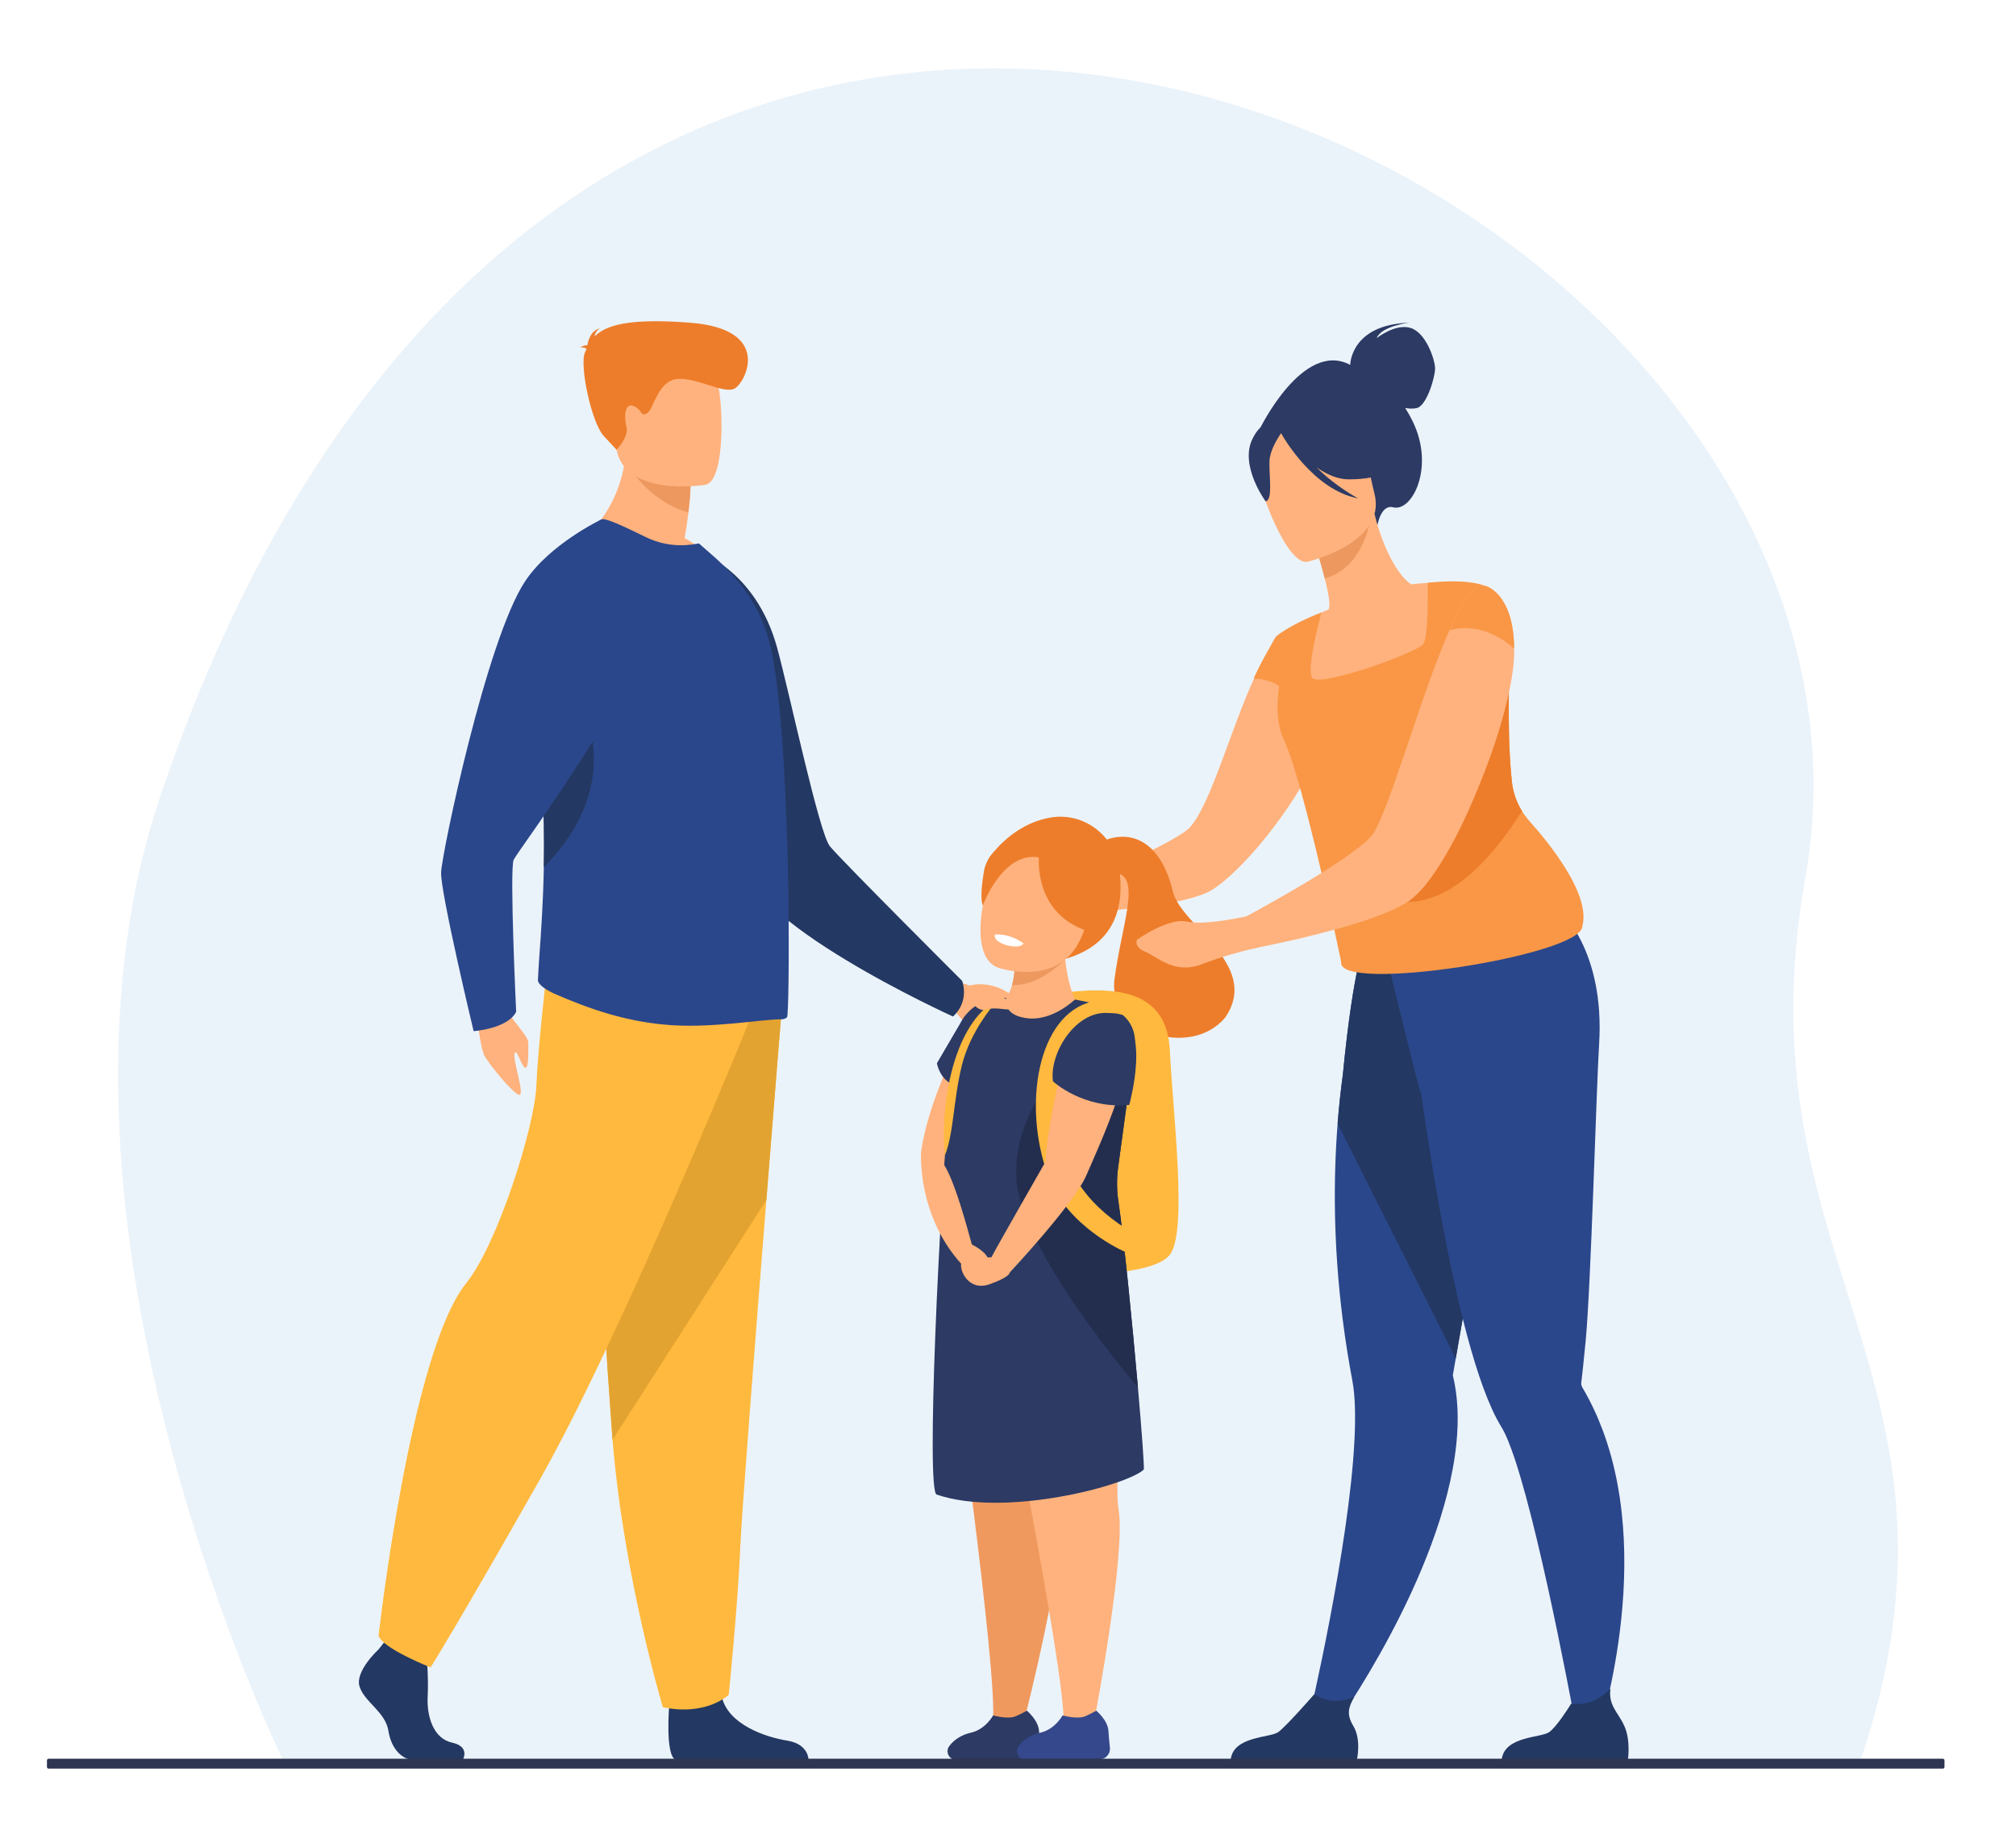 <?xml version="1.0" encoding="utf-8"?>
<!-- Generator: Adobe Illustrator 25.0.1, SVG Export Plug-In . SVG Version: 6.00 Build 0)  -->
<svg version="1.1" id="Layer_1" xmlns="http://www.w3.org/2000/svg" xmlns:xlink="http://www.w3.org/1999/xlink" x="0px" y="0px"
	 viewBox="0 0 3787.39 3422" style="enable-background:new 0 0 3787.39 3422;" xml:space="preserve">
<style type="text/css">
	.st0{fill:#FFFFFF;}
	.st1{fill:#EBF3FA;}
	.st2{fill:#FFB27D;}
	.st3{fill:#2C3A64;}
	.st4{fill:#2B478B;}
	.st5{fill:#233862;}
	.st6{fill:#ED7D2B;}
	.st7{fill:#FFB93E;}
	.st8{fill:#ED985F;}
	.st9{fill:#F99746;}
	.st10{fill:#F0995E;}
	.st11{fill:#35488B;}
	.st12{fill:#232E4F;}
	.st13{fill:#E3A330;}
	.st14{fill:#2E3552;}
	.st15{display:none;}
	.st16{display:inline;fill:#D2E3FC;}
	.st17{display:inline;fill:#B7D3F3;}
</style>
<g>
	<g>
		<rect x="-162.22" y="-146.57" class="st0" width="4111.83" height="3715.14"/>
		<path class="st1" d="M535.09,3313.53c0,0-503.43-1020.74-233.99-1817.88C1115.66-914.25,3626.28,332.66,3391.62,1649.1
			c-129.05,723.98,350.34,940.9,100.85,1665.96L535.09,3313.53z"/>
	</g>
	<g>
		<path class="st2" d="M1785.36,1839.27l36.6,11.89c0,0,58.14-19.26,108.98,48.92c0,0,15.91,25.38-3.68,44.72
			c-18.05,17.8-21.56-24.14-56.3-15.78c-34.74,8.36-58.27-4.7-73.77-25.91l-25.58-15.29L1785.36,1839.27z"/>
		<g>
			<path class="st3" d="M2536.53,685.35c0.23-6.42,5.2-75.55,110.5-79.16c0,0-51.78,6.17-60.73,28.94c0,0,35.26-28.13,63.97-19.08
				c28.71,9.05,45.58,59.35,45.75,75.9c0.17,16.55-15.78,69.89-34.01,74.42c-6.9,1.72-14.85,1.26-22.07,0.03
				c4.85,7.57,9.6,15.92,14.14,25.25c42.02,86.25-1.31,170.55-36.89,161.24c-22.81-5.97-29.27,32.96-29.27,32.96l-221.65-179.44
				C2366.28,806.39,2447.69,637.94,2536.53,685.35z"/>
			<path class="st2" d="M1992.67,1673.68c0,0-43.92-8.57-53.96,0c-10.04,8.57-57.67,56.96-47.48,72.85
				c10.2,15.88,59.1-13.15,69.26-15.89c10.17-2.74,38.59-13.84,38.59-13.84L1992.67,1673.68z"/>
			<path class="st4" d="M2459.36,3226.41l47.08,17.53c0,0,204.49-283.61,229.67-533.14c4.5-44.55,3-87.71-6.73-127.57
				c0,0,2-11.41,5.5-31.59c1.62-9.42,3.61-20.76,5.88-33.75c6.65-38.09,15.8-90.21,26.25-149.56
				c24.06-136.57,55.23-311.15,79.45-439.48l-12.68-4.07l-137.26-44.28l-28.37-90.1l-102.2-26.91c0,0-22.83,44.66-43.24,255.64
				c-3.77,27.67-7.19,58.19-9.76,91.29c-7.96,101.01-8.53,226.32,9.72,369.57c4.69,36.67,10.61,74.53,17.95,113.43
				c5.38,28.52,6.19,67.38,3.92,112.01C2534.23,2909.4,2459.36,3226.41,2459.36,3226.41z"/>
			<path class="st5" d="M2512.94,2110.41l221.93,441.22c1.62-9.42,3.61-20.76,5.88-33.75c6.65-38.09,15.8-90.21,26.25-149.56
				c24.06-136.57,55.23-311.15,79.45-439.48l-12.68-4.07l-137.26-44.28l-28.37-90.1l-102.2-26.91c0,0-22.83,44.66-43.24,255.64
				C2518.93,2046.8,2515.51,2077.32,2512.94,2110.41z"/>
			<path class="st4" d="M2610.57,1820.1l5.14-44.06c86.08,22.86,316.05-63.88,316.05-63.88s83.39,73.3,72.44,249
				c-5.34,85.76-15.11,450.17-25.3,558c-3.69,39.08-6.91,66.9-8.23,78c-0.03,0.06-0.03,0.08-0.03,0.11c-0.4,3.39,0.78,6.59,2.5,9.55
				c15.01,25.47,27.44,51.99,37.63,79.13c100.06,266.64-15.41,595.02-15.41,595.02l-29.96-12.08c0,0-65.71-365.44-119.1-526.88
				c-9.06-27.38-17.75-48.9-25.72-61.76c-23.21-37.47-44.76-98.69-64.31-171.5c-36.96-137.66-66.71-316.75-86.5-454.98
				C2667.03,2053.9,2610.57,1820.1,2610.57,1820.1z"/>
			<path class="st2" d="M1992.67,1673.68l6.42,43.11c0,0,2.85,0,7.84-0.36c15.68-1.07,53.8-3.21,96.91-7.84
				c64.84-6.41,141.8-17.81,172.44-36.69c46.67-28.5,123.28-115.79,173.15-203.09c1.43-2.14,2.49-4.27,3.56-6.41
				c26.01-46.32,44.18-92.28,45.6-128.98c1.07-22.45-1.42-41.69-6.06-58.43c-6.06-22.09-16.03-39.55-26.37-52.73
				c-1.43-2.14-2.85-4.28-4.99-6.06c-17.1-20.31-33.85-28.86-33.85-28.86c-8.55-3.57-17.81,0.71-27.43,11.04v0.36
				c-7.84,8.2-16.39,20.66-24.58,36.34c-0.36,0.36-0.71,0.71-0.71,1.07c-1.78,3.21-3.56,6.77-5.7,10.69
				c-0.71,0.71-1.07,1.78-1.42,2.5c-3.92,8.19-7.84,16.74-11.76,25.65c-43.82,95.48-81.35,235.8-120.19,278.91
				c-16.75,18.53-102.49,59.2-163.41,86.28C2028.3,1659.43,1992.67,1673.68,1992.67,1673.68z"/>
			<path class="st6" d="M2070.33,1580.54c51.11-23.22,109.79-3.79,133.01,93.81c15.5,65.15,166.25,137.46,98.38,236.93
				c-64.95,78.11-221.15,26.98-207.98-72c13.17-98.98,46.41-181.74,10.16-197.53C2058.65,1622.02,2070.33,1580.54,2070.33,1580.54z"
				/>
			<path class="st7" d="M1982.08,1866.71c107.19-15.33,209.96-11.64,215.69,106.32c5.73,117.96,33.59,339.85,0.16,383.54
				c-33.43,43.69-208.72,37.47-208.72,37.47C1871.94,2194.08,1982.08,1866.71,1982.08,1866.71z"/>
			<path class="st2" d="M2446.13,1285.72c27.02,12.53,59.66,21.06,99.13,23.22c147.98,8.11,181.57-121.62,187.69-207.71
				c-21.33-7.73-40.01-7-50.78-6.42c-10.49,0.58-21.45,1.65-30.48,2.77c-18.1-9.46-50.62-55.39-69.42-132.22l-6.38,2.96
				l-106.78,50.2c0,0,11.34,34.75,19.72,67.99c6.53,26.02,11.22,51.16,7.3,58.19c-8.42,3.42-13.45,5.57-13.45,5.57s0,0.04-0.04,0.12
				C2481.57,1153.11,2458.36,1212.26,2446.13,1285.72z"/>
			<path class="st8" d="M2469.12,1018.52c0,0,11.35,34.71,19.72,67.99c62.41-17.42,81.37-83.02,87.07-118.19L2469.12,1018.52z"/>
			<path class="st2" d="M2455.97,1055.28c0,0,149.32-34.56,126.37-127.22s-19.14-159.52-115.45-141.38
				c-96.31,18.15-106,58.07-105.87,90.87C2361.17,910.34,2416.54,1061.88,2455.97,1055.28z"/>
			<path class="st3" d="M2352.64,824.95c16.05-33.58,34.95-31.79,46.76-25.84c70.16-64.92,138.98-11.88,138.98-11.88
				c26.49,63.99,83.9,90.14,83.9,90.14s-22.94,23.49-89.43,22.97c-20.31-0.16-40.73-9.48-59.31-22.33
				c35.84,36.09,77.86,58.07,77.86,58.07c-83.23-15.93-139.04-112.28-144.75-122.51c-7.05,10.41-20.54,32.58-21.67,51.29
				c-1.54,25.44,7.21,74.82-7.36,76.7C2377.62,941.55,2328.56,875.31,2352.64,824.95z"/>
			<path class="st9" d="M2355.36,1274.84c5.38-16.14,41.33-78.86,41.33-78.86s0.02,0.01,0.02,0.01
				c0.15-0.14,22.85-20.95,85.97-45.73c0,0,0,0.04-0.04,0.12c-1,3.69-27.94,101.28-18.1,122.11c9.99,21.18,199.14-47.2,209.48-62.81
				c8.26-12.53,8.5-78.76,8.26-104.55c-0.04-6.42-0.12-10.34-0.12-10.34s70.61-9.57,110.31,6.5c0,0-15.68,34.05-21.45,71.61
				c-0.54,3.58-1,7.15-1.35,10.72c-0.77,7.57-1,15.14-0.58,22.52c0.58,9.76,5.61,18.41,13.64,26.87c7.3,7.76,17.22,15.41,28.44,23.6
				c7.34,5.3,15.22,10.88,23.37,16.91c0,0,0,0,0,0c0.69,44.22-2.43,116.93,5.76,194.52c2.08,19.68,8.61,38.51,18.91,55.19
				c4.07,6.65,8.76,12.95,13.99,18.84c41.7,46.78,115.66,140.02,99.4,198.06c-1.19,54.73-462.86,126.65-452.98,66.53
				c0,0-69.38-334.36-106.85-415.08c-1.35-2.96-2.58-5.84-3.69-8.8c-12.01-31.86-9.98-64.62-5.93-93.94
				C2382.05,1273.83,2355.36,1274.84,2355.36,1274.84z"/>
			<path class="st6" d="M2643.97,1694.34c91.06-0.96,168.16-95.52,215.28-171.08c-10.3-16.68-16.84-35.52-18.91-55.2
				c-8.19-77.59-5.07-150.31-5.76-194.52c0,0,0,0,0,0c-8.15-6.04-16.03-11.61-23.37-16.91c-11.22-8.19-21.14-15.84-28.44-23.6
				C2708.2,1359.05,2520.51,1695.64,2643.97,1694.34z"/>
			<path class="st2" d="M2299.79,1743.87l12.47,45.6c0,0,15.68-2.85,40.62-7.48c7.48-1.43,11.76-2.49,11.76-2.49
				c19.95-3.92,43.82-9.26,69.83-14.96h0.35c44.54-10.69,94.41-23.51,136.46-37.77c29.57-10.33,55.22-21.37,72.68-32.42
				c1.78-1.07,3.21-2.14,4.99-3.57c41.68-30.28,91.21-119.35,129.69-214.84c5.35-13.18,10.33-26.36,15.32-39.19
				c17.82-47.74,32.07-94.77,40.61-135.39c5.35-24.22,8.91-46.32,9.62-64.49c0.36-6.41,0.71-12.46,0.36-18.17
				c-0.71-103.32-52.02-117.57-52.02-117.57c-1.07-0.36-2.14-0.71-3.56-1.06c-8.91-1.43-18.17,4.63-27.79,16.39
				c-12.11,14.61-24.94,38.48-38.12,67.33c-20.31,45.96-41.69,105.46-61.64,164.61c-11.05,32.42-21.73,64.84-32.42,94.77
				c-6.06,18.17-12.11,35.27-17.81,50.95c-11.04,29.93-21.02,54.15-29.93,69.47c-5.7,9.98-22.09,23.87-43.82,39.55
				c-37.77,27.43-92.99,60.57-141.09,87.64c-19.95,11.4-38.83,21.74-54.51,30.29C2316.53,1734.96,2299.79,1743.87,2299.79,1743.87z"
				/>
			<path class="st9" d="M2723.18,1183.94c68.59-18.91,121.5,34.65,121.5,34.65c-0.86-103.16-52.21-117.28-52.21-117.28
				C2771.81,1092.75,2747.87,1128.53,2723.18,1183.94z"/>
			<path class="st5" d="M2821.15,3305.45h237.12c0,0,5.68-36.14-6.7-63.56c-11.87-26.31-30.46-38.27-26.01-70.1
				c-15.07,15.51-39.62,32.88-73.9,28.27c-4.2,6.81-27.11,43.25-41.14,53.33C2895.02,3264.54,2825.92,3260.57,2821.15,3305.45z"/>
			<path class="st5" d="M2312.02,3305.45h237.12c0,0,8.87-37.82-6.7-63.56c-13.78-22.77-8.5-35.74,1.71-54.58
				c-10.74,4.4-24.64,8.4-39.94,7.52c-11.81-0.68-24.31-6.04-35.26-12.4c-10.21,11.64-53.9,61.16-67.56,70.97
				C2385.89,3264.54,2316.79,3260.57,2312.02,3305.45z"/>
		</g>
		<g>
			<path class="st10" d="M1780.58,2472.56c0,0,95.55,677.72,84.53,761.39l60.3-7.32c0,0,75.47-295.84,66.39-378.63
				c-9.08-82.78,74.77-423.98-2.59-453.97C1911.85,2364.04,1780.58,2472.56,1780.58,2472.56z"/>
			<path class="st2" d="M1867.48,2473.37c0,0,136.3,678.35,130.45,762.55l59.65-13.78c0,0,57.99-304.96,43.84-387.03
				c-14.15-82.07,48.52-427.78-30.54-452.95C1991.82,2356.98,1867.48,2473.37,1867.48,2473.37z"/>
			<path class="st3" d="M1865.83,3222.04c0,0-14.33,26.31-41.63,32.42c-17.19,3.85-31.88,12.89-40.99,25.51
				c-7.69,10.66-0.11,25.55,13.04,25.48l138.73-0.79c11.81-0.07,20.98-10.31,19.73-22.06c-1.09-10.27-2.24-22.24-2.76-31.41
				c-1.14-20.03-22.84-38.03-22.84-38.03s-19.04,10.93-26.39,12.22C1886.74,3228.18,1865.83,3222.04,1865.83,3222.04z"/>
			<path class="st11" d="M1996.28,3222.04c0,0-14.33,26.31-41.63,32.42c-17.2,3.85-31.88,12.89-40.99,25.51
				c-7.69,10.66-0.11,25.55,13.04,25.48l138.73-0.79c11.81-0.07,20.98-10.31,19.73-22.06c-1.09-10.27-2.24-22.24-2.76-31.41
				c-1.14-20.03-22.84-38.03-22.84-38.03s-19.04,10.93-26.39,12.22C2017.19,3228.18,1996.28,3222.04,1996.28,3222.04z"/>
			<path class="st2" d="M1839.39,1885.44c0,0-90.65,152.85-108.94,277.47c0,0,44.09,59.49,62.03,17.72
				C1810.41,2138.85,1939.13,1915.22,1839.39,1885.44z"/>
			<path class="st6" d="M1856.65,1614.12c0.97-1.62,41.54-65.76,117.37-78.56c61.43-10.37,118.93,33.03,128.38,94.61
				c9.49,61.88-0.19,142.06-101.14,170.94L1856.65,1614.12z"/>
			<path class="st2" d="M1875.22,1889.85l114.25,67.86l30.16-80.32c0,0-14.52-29.4-18.38-76.28c-1.6-19.71-1.57-42.53,1.85-67.59
				l-99.34,43.14c0,0,1.73,9.04,2.43,22.27c0.73,14.29,0.25,33.46-4.94,51.37C1896.77,1865.69,1888.85,1880.14,1875.22,1889.85z"/>
			<path class="st3" d="M2137.8,2606.1c-10.66-122.1-26.58-282.63-36.59-348.52c-3.31-21.74-3.48-43.83-0.5-65.6l23.51-173.38
				l7.39-54.41c3.9-28.8-12.08-56.62-38.87-67.84c-24.42-10.19-42.32-12.55-73.1-18.96c-19.11,17.25-56.27,42.03-95.58,34.35
				c-29.54-5.79-35.4-20.4-33.81-37.36c-7.5,0.74-14.36,0.26-20.77,1.15c-24.77,3.36-46.11,17.11-59.66,36.74
				c0-0.01-0.02-0.09-0.02-0.09l-0.48,0.82c-2.13,3.15-4.06,6.43-5.77,9.86l-43.43,74.26c0,0,4.2,25.85,25.54,37.76
				c-21.34,234.98-46.04,765.56-26.12,772.35c129.07,44.04,358.09-17.22,389.1-46.84C2150.21,2758.89,2145.3,2692,2137.8,2606.1z"/>
			<path class="st7" d="M1855.7,1889.81c-66.89,53.58-89.35,188.56-80.57,280.44c16.76-41.73,15.69-103.59,31.93-169.28
				c15.79-63.87,59.87-113.65,59.87-113.65C1865.26,1887.32,1855.7,1889.81,1855.7,1889.81z"/>
			<path class="st8" d="M1901.24,1850.31c54.8,2.02,100.01-49.2,100.01-49.2l-95.07-2.18
				C1906.92,1813.23,1906.43,1832.4,1901.24,1850.31z"/>
			<path class="st2" d="M1876.65,1818.14c0,0,107.29,35.75,150.46-48.63c46.59-91.07,6.35-162.13-30.41-169.09
				c-73.32-13.88-118.03,11.57-132.92,40.53C1848.9,1669.91,1817.41,1798.95,1876.65,1818.14z"/>
			<path class="st0" d="M1923.01,1772.04c0,0-5.28,10.97-33.67,2.81c0,0-23.83-6.83-20.28-19.39
				C1869.07,1755.47,1894.49,1751.61,1923.01,1772.04z"/>
			<path class="st12" d="M2137.8,2606.1c-3.4-3.93-220.58-257.32-228.4-392.12c-7.86-135.87,108.96-235.14,108.96-235.14
				c46.55-3.07,80.93,12.17,105.86,39.75l-23.51,173.38c-2.98,21.77-2.81,43.86,0.5,65.6
				C2111.22,2323.48,2127.14,2484,2137.8,2606.1z"/>
			<path class="st7" d="M2052.49,1881.11c-103.64,23.89-131.5,195.15-83.9,326.24c35.33,97.29,144.28,143.64,144.28,143.64
				c11.83-13.3,2.7-43.22,2.7-43.22c-159.78-101.83-132.9-245.77-95.94-318.4s44.39-99.57,98.96-80.07
				C2111.76,1878.81,2052.49,1881.11,2052.49,1881.11z"/>
			<path class="st6" d="M1951.82,1610.44c0,0-10.17,100.66,85.32,136.33c37.97,14.18,57.74-139.56-21.6-170.25
				c-79.34-30.7-157.58,5.76-166.93,59.42c-9.35,53.66-2.23,64.85-2.23,64.85S1883.51,1598.69,1951.82,1610.44z"/>
			<path class="st2" d="M2009.8,1939.71c0,0-43.79,173.2-45.49,242.1c0,0-96.11,167.85-101.75,179.79
				c-5.65,11.94,34.69,28.26,34.69,28.26s120.57-128.58,143.81-182.62c23.24-54.04,105.69-229.75,72.69-282.2
				C2080.76,1872.59,2009.8,1939.71,2009.8,1939.71z"/>
			<path class="st2" d="M1730.45,2162.91c0,0-8.61,117.98,75.36,210.94c0,0,22.92-27.59,20.03-36.16
				c-2.89-8.56-35.75-140.07-59.76-158.77C1742.08,2160.21,1730.45,2162.91,1730.45,2162.91z"/>
			<path class="st2" d="M1862.56,2361.6c0,0-53.75-0.39-56.74,12.24c-3,12.63,13.82,52.18,53.12,38.4
				c39.3-13.78,38.31-22.39,38.31-22.39L1862.56,2361.6z"/>
			<path class="st2" d="M1825.84,2337.69c0,0,43.18,19.96,28.51,41.22c-14.67,21.26-44,8.55-48.53-5.06
				C1801.28,2360.24,1825.84,2337.69,1825.84,2337.69z"/>
			<path class="st3" d="M1978.19,2031.1c0,0,56.36,52.43,143.26,44.31c0,0,42.82-151.77-25.85-170.4
				C2026.92,1886.37,1970.17,1976.32,1978.19,2031.1z"/>
		</g>
		<g>
			<path class="st5" d="M1307.74,1034.62c0,0,130.02,203.29,88.89,574.73c-12.84,115.95,393.68,299.97,393.68,299.97
				s30.53-23.89,17.45-66.7c0,0-225.65-225.22-248.58-252.88c-20.34-24.53-75.42-285.88-99.17-372.88
				C1419.16,1067.26,1307.74,1034.62,1307.74,1034.62z"/>
			<g>
				<path class="st5" d="M711.22,3098.08c0,0-44.51,40.62-35.82,69.48c8.68,28.86,48.85,48.1,54.28,83.38
					c5.43,35.28,27.14,54.52,46.68,54.52c19.54,0,93.16,0,93.16,0s14.38-24.82-20.35-32.3c-34.74-7.48-47.84-48.94-45.67-87.42
					c2.17-38.48-3.26-89.79-3.26-89.79l-73.82-17.1L711.22,3098.08z"/>
				<path class="st5" d="M1257.27,3203.14c0,0-7.99,92.44,11.55,102.06l250.08-0.52c0,0,0-28.86-40.17-35.27
					c-40.17-6.41-110.73-29.93-122.67-82.31C1344.12,3134.72,1257.27,3203.14,1257.27,3203.14z"/>
				<path class="st7" d="M1468.41,1897.3c0,0-13.19,162.04-28.69,356.83c-21.08,264.59-46.41,589.61-48.92,651.18
					c-4.33,106.92-21.72,277.94-21.72,277.94s-41.23,40.63-123.76,23.51c0,0-73.53-244.14-94.54-502.45
					c-0.33-4.23-0.65-8.5-0.98-12.76c-19.54-262.96-49.93-816.68-49.93-816.68L1468.41,1897.3z"/>
				<path class="st13" d="M1468.41,1897.3c0,0-13.19,162.04-28.69,356.83l-288.95,450.17c-0.33-4.23-0.65-8.5-0.98-12.76
					c-19.54-262.96-49.93-816.68-49.93-816.68L1468.41,1897.3z"/>
				<path class="st7" d="M1408.17,1916.55c0,0-237.74,586.85-394.07,862.64c-156.33,275.79-205.18,352.75-205.18,352.75
					s-89.56-35.28-97.7-59.33c0,0,59.77-532.42,164.47-662.21c59.15-73.34,128.64-293.43,131.9-370.39
					c3.26-76.96,21.17-229.29,21.17-229.29L1408.17,1916.55z"/>
			</g>
			<path class="st2" d="M1095.37,1012.17c0,0,160.86,77.61,253.6,48.82c0,0-22.83-28.8-62.78-50.23
				c3.21-18.61,5.71-34.77,7.14-48.46c3.92-31.61,3.92-49.52,3.92-49.52l-62.06-48.81l-58.85-46.71
				C1180.97,948.6,1095.37,1012.17,1095.37,1012.17z"/>
			<path class="st4" d="M1478.56,1910.69c-2.84,2.46-6.06,3.85-9.65,3.85c-34.94-0.71-136.59,18.6-222.53,9.82
				c-72.77-7.02-136.97-28.08-205.81-58.27c-9.28-4.22-30.34-15.46-29.97-25.29c0.38-11.24,1.42-27.04,2.84-47.44
				c2.88-40.12,6.94-97.1,8.23-164.64c0.96-50.07,0.42-105.96-3.22-165.14c-0.21-3.97-0.42-7.98-0.59-11.99
				c-1.04-21.69-1.55-43.56-1.55-64.92c-0.38-68.84,4.6-134.51,14.59-193.14c17.52-101.86,49.98-182.15,98.47-217.64
				c6.43-4.93,46.74,14.96,83.81,32.89c33.9,16.51,67.76,18.27,99.86,11.95l32.1,28.09c38.91,35.44,81.71,84.26,100.6,158.04
				c15.67,62.53,24.95,175.59,29.97,292.92c2.47,53.38,4.27,106.76,4.98,157.66v1.76c0.38,5.26,0.38,10.57,0.38,15.84
				C1482.83,1805.31,1481.07,1908.93,1478.56,1910.69z"/>
			<path class="st8" d="M1175.26,867.47c0,0,40.66,74.1,118.06,94.83c3.92-31.61,3.92-49.52,3.92-49.52l-62.06-48.81L1175.26,867.47
				z"/>
			<path class="st2" d="M1325.55,910.63c0,0-153.46,25.1-167.86-69.24c-14.41-94.34-43.91-154.64,53.46-174.65
				c97.37-20.02,121.95,13.15,134.54,43.49C1358.26,740.58,1365.09,901.67,1325.55,910.63z"/>
			<path class="st6" d="M1101.91,655.45c-1.39-1.6-4.61-2.89-11.76-3.28c0,0,5.72-3.58,13.36-3.76c1.49-9.95,6.78-27.54,23.9-31.82
				c0,0-9.19,4.9-10.4,15.47c19.82-20.35,62.29-35.17,179.9-25.89c155,12.23,103.91,111.47,83.84,123.3
				c-20.07,11.83-70.57-20.6-107.96-17.64c-37.39,2.97-44.5,56.99-57.18,64.4c-12.68,7.41-7.7-5.69-24.86-13.45
				c-17.16-7.76-18.79,20.68-13.84,39.17c4.95,18.49-18.62,42.88-18.62,42.88s0,0-23.82-25.66
				c-23.83-25.66-46.29-134.35-35.45-157.52C1099.99,659.61,1100.94,657.54,1101.91,655.45z"/>
			<path class="st2" d="M1838.42,1858.44c0,0,19.63-8.8,31.36,3.84c11.73,12.64,39.14,21.35,36.79,27.95
				c-4.87,13.68-30.15-1.74-56.87,6.57C1840.34,1899.7,1811.36,1881.81,1838.42,1858.44z"/>
			<path class="st5" d="M1021.67,1628.72c0.96-50.07,0.42-105.96-3.22-165.14c-0.21-3.97-0.42-7.98-0.59-11.99
				c14.59-72.27,36.66-136.39,69.13-138.48C1087,1313.1,1183.77,1465.16,1021.67,1628.72z"/>
			<path class="st2" d="M893.68,1890.94c0,0,8.07,78.41,16.92,93.24c8.85,14.83,46.53,62.23,62.58,71.53
				c16.05,9.3-9.8-62.45-6.53-76.41c3.27-13.96,13.21,25.48,20.28,26.41c7.08,0.93,5.25-34.57,5.51-47.49
				c0.25-12.92-34.42-44.81-46.64-72.32C933.57,1858.39,893.68,1890.94,893.68,1890.94z"/>
			<path class="st4" d="M1129.8,975.68c0,0-97.1,45.97-143.65,116.66c-72.21,109.64-155.92,509.22-157.46,546.23
				c-1.55,37,61.09,298.23,61.09,298.23s63.53-4.18,79.92-36.25c0,0-12.69-268.41-4.65-285.66
				c8.04-17.26,264.86-360.05,235.98-433.19C1172.15,1108.55,1129.8,975.68,1129.8,975.68z"/>
		</g>
		<path class="st2" d="M2152.29,1788.05c22.8,9.62,54.87,43.11,106.17,22.8c36.7-14.25,75.53-24.23,94.42-28.86
			c7.48-1.43,11.76-2.49,11.76-2.49l-20.31-59.14c0,0-0.71,0.36-2.49,0.71c-13.18,2.85-80.16,17.1-111.52,9.98
			c-35.27-8.19-94.42,34.2-94.42,34.2S2129.48,1778.79,2152.29,1788.05z"/>
	</g>
	<path class="st14" d="M3650.02,3322.02H91.25c-1.68,0-3.05-1.37-3.05-3.05v-12.47c0-1.68,1.37-3.05,3.05-3.05h3558.76
		c1.68,0,3.05,1.37,3.05,3.05v12.47C3653.06,3320.65,3651.69,3322.02,3650.02,3322.02z"/>
	<g class="st15">
		<path class="st16" d="M2007.83,489.78h-312.94c-41.12,0-74.76,33.64-74.76,74.76v118.39c0,18.79,7.04,36,18.59,49.17l-18.59,84.99
			l107.22-59.4h280.49c41.12,0,74.76-33.64,74.76-74.76V564.54C2082.59,523.42,2048.95,489.78,2007.83,489.78z"/>
		<path class="st17" d="M2013.73,579.99h-324.44c-6.68,0-12.14-5.46-12.14-12.14l0,0c0-6.68,5.46-12.14,12.14-12.14h324.44
			c6.68,0,12.14,5.46,12.14,12.14l0,0C2025.87,574.52,2020.41,579.99,2013.73,579.99z"/>
		<path class="st17" d="M2013.73,633.12h-324.44c-6.68,0-12.14-5.46-12.14-12.14l0,0c0-6.68,5.46-12.14,12.14-12.14h324.44
			c6.68,0,12.14,5.46,12.14,12.14l0,0C2025.87,627.66,2020.41,633.12,2013.73,633.12z"/>
		<path class="st17" d="M2013.73,684.27h-324.44c-6.68,0-12.14-5.46-12.14-12.14l0,0c0-6.68,5.46-12.14,12.14-12.14h324.44
			c6.68,0,12.14,5.46,12.14,12.14l0,0C2025.87,678.8,2020.41,684.27,2013.73,684.27z"/>
	</g>
</g>
</svg>
